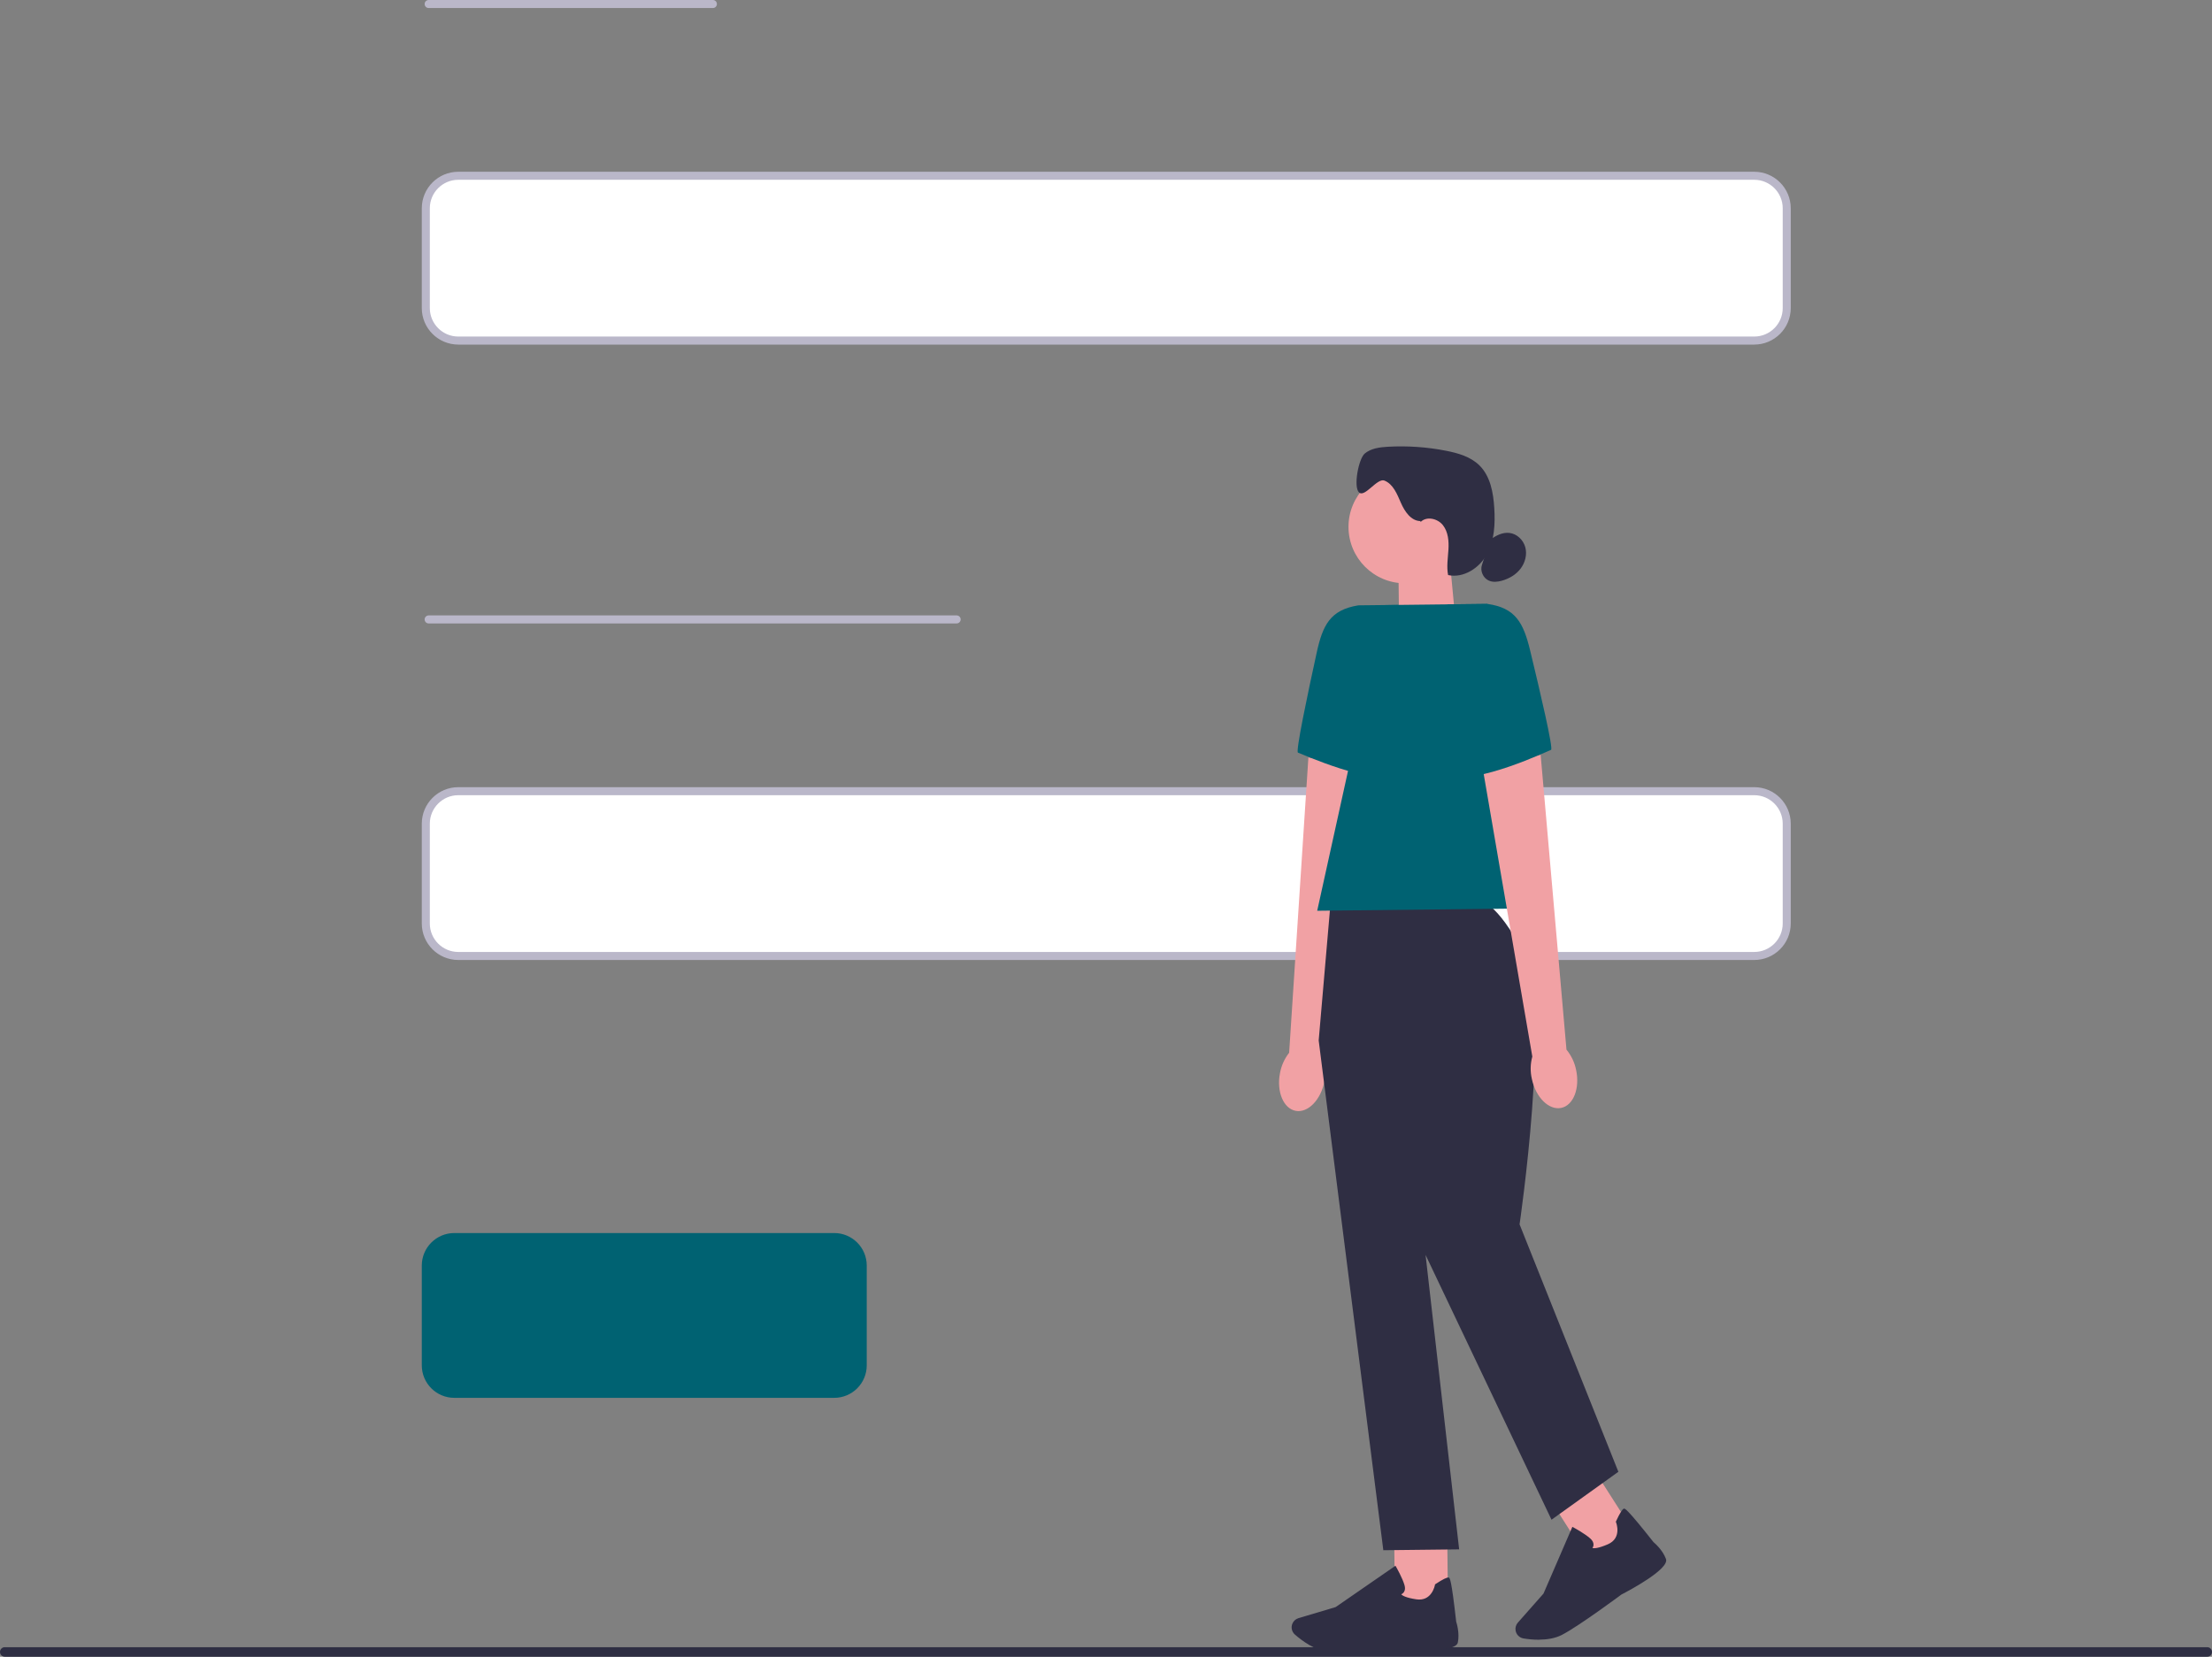 <svg xmlns="http://www.w3.org/2000/svg" xmlns:xlink="http://www.w3.org/1999/xlink" width="550.6" height="412.445"
     viewBox="0 0 550.6 412.445" role="img" artist="Katerina Limpitsouni" source="https://undraw.co/">
    <rect x="0" y="0" width="550.6" height="412.445" fill="#808080" stroke="none"/>
    <path d="m550.6,411.255c0,.66-.53,1.19-1.19,1.19H1.19c-.66,0-1.19-.53-1.19-1.19s.53-1.19,1.19-1.19h548.22c.66,0,1.19.53,1.19,1.19Z"
          fill="#2e2e43" stroke-width="0"/>
    <path d="m436.659,84.784H114.076c-4.459,0-8.086-3.627-8.086-8.086v-24.853c0-4.459,3.627-8.086,8.086-8.086h322.583c4.459,0,8.086,3.627,8.086,8.086v24.853c0,4.459-3.627,8.086-8.086,8.086Z"
          fill="#fff" stroke="#bab7c9" stroke-linecap="round" stroke-linejoin="round" stroke-width="2"/>
    <path d="m436.659,237.99H114.076c-4.459,0-8.086-3.627-8.086-8.086v-24.853c0-4.459,3.627-8.086,8.086-8.086h322.583c4.459,0,8.086,3.627,8.086,8.086v24.853c0,4.459-3.627,8.086-8.086,8.086Z"
          fill="#fff" stroke="#bab7c9" stroke-linecap="round" stroke-linejoin="round" stroke-width="2"/>
    <path d="m207.659,347.99h-94.583c-4.459,0-8.086-3.627-8.086-8.086v-24.853c0-4.459,3.627-8.086,8.086-8.086h94.583c4.459,0,8.086,3.627,8.086,8.086v24.853c0,4.459-3.627,8.086-8.086,8.086Z"
          fill="#006272" stroke-width="0"/>
    <line x1="106.698" y1="1" x2="177.448" y2="1" fill="none" stroke="#bab7c9" stroke-linecap="round"
          stroke-linejoin="round" stroke-width="2"/>
    <line x1="106.698" y1="154.206" x2="238.123" y2="154.206" fill="none" stroke="#bab7c9"
          stroke-linecap="round" stroke-linejoin="round" stroke-width="2"/>
    <rect x="390.511" y="369.323" width="13.204" height="18.73"
          transform="translate(-141.443 273.52) rotate(-32.59)" fill="#f1a1a4" stroke-width="0"/>
    <polygon
            points="362.348 155.102 348.294 159.901 348.073 139.608 360.863 139.465 362.348 155.102"
            fill="#f1a1a4" stroke-width="0"/>
    <circle cx="349.714" cy="131.157" r="14.054" fill="#f1a1a4" stroke-width="0"/>
    <path d="m353.56,129.724c-2.348-.045-3.924-2.4-4.864-4.566-.94-2.153-1.907-4.644-4.092-5.519-1.79-.713-4.877,4.267-6.304,2.97-1.485-1.355-.13-8.438,1.42-9.715s3.677-1.55,5.675-1.673c4.897-.279,9.819.058,14.631,1.012,2.97.584,6.044,1.485,8.204,3.606,2.743,2.691,3.483,6.79,3.716,10.623.246,3.924.058,8.036-1.809,11.499-1.874,3.457-5.837,6.032-9.683,5.201-.409-2.082-.045-4.216.084-6.343.13-2.114-.058-4.397-1.368-6.07s-4.073-2.309-5.558-.798"
          fill="#2f2e43" stroke-width="0"/>
    <path d="m370.902,134.4c1.394-1.044,3.061-1.926,4.793-1.732,1.874.201,3.47,1.732,3.969,3.548s-.019,3.826-1.154,5.331-2.841,2.503-4.657,3.016c-1.051.298-2.199.422-3.21,0-1.485-.623-2.302-2.497-1.738-4.008"
          fill="#2f2e43" stroke-width="0"/>
    <path id="uuid-31bdf68e-d938-48b7-86ad-7ba8e8b265d3-91-89-41-216"
          d="m318.603,267.171c-.882,4.624.876,8.827,3.937,9.378,3.055.551,6.252-2.756,7.141-7.38.383-1.842.298-3.749-.246-5.558l10.811-72.482-14.566-2.568-4.793,73.52c-1.174,1.505-1.959,3.249-2.283,5.111h0v-.019h-0Z"
          fill="#f1a1a4" stroke-width="0"/>
    <path d="m348.034,150.588l-9.923.11c-7.004,1.135-8.866,4.903-10.377,11.83-2.315,10.565-5.273,24.645-4.65,24.839.992.324,17.965,8.081,26.558,6.161l-1.602-42.94h-.006Z"
          fill="#006272" stroke-width="0"/>
    <rect x="347.122" y="381.034" width="13.204" height="18.73"
          transform="translate(-4.339 3.975) rotate(-.64)" fill="#f1a1a4" stroke-width="0"/>
    <path d="m334.46,411.324c-1.394.019-2.62,0-3.554-.078-3.515-.279-6.881-2.834-8.587-4.326-.765-.668-1.018-1.758-.636-2.691h0c.272-.668.83-1.18,1.531-1.394l9.242-2.75,14.897-10.292.169.298c.065.11,1.569,2.75,2.082,4.54.195.681.156,1.245-.13,1.686-.195.305-.467.486-.687.597.272.279,1.128.85,3.762,1.239,3.826.571,4.598-3.411,4.624-3.58l.026-.136.11-.078c1.809-1.2,2.918-1.738,3.308-1.628.246.065.642.188,1.848,10.98.11.337.901,2.815.409,5.201-.532,2.594-11.849,1.822-14.106,1.647-.065.006-8.522.707-14.32.765h.019-.006v0Z"
          fill="#2f2e43" stroke-width="0"/>
    <path d="m383.212,408.211c-1.55.019-2.977-.156-3.995-.324-.999-.169-1.79-.953-1.959-1.952h0c-.13-.72.084-1.44.558-1.985l6.382-7.225,7.186-16.616.305.162c.11.058,2.782,1.505,4.17,2.75.525.473.791.973.791,1.505,0,.363-.136.662-.272.863.383.091,1.407.117,3.846-.94,3.548-1.544,2.095-5.331,2.03-5.48l-.052-.13.058-.117c.901-1.972,1.563-3.022,1.946-3.139.246-.065.642-.188,7.38,8.334.272.227,2.257,1.907,3.1,4.19.914,2.484-9.08,7.815-11.103,8.859-.058.052-10.507,7.815-14.8,10.04-1.706.882-3.736,1.174-5.584,1.187l.019.019h-.006v0Z"
          fill="#2f2e43" stroke-width="0"/>
    <path d="m368.178,224.185l-36.967.409-2.97,34.425,16.09,126.908,18.873-.214-8.36-73.305,31.351,65.925,16.642-11.933-24.593-61.599s7.945-53.985,1.083-67.332c-6.855-13.347-11.142-13.302-11.142-13.302v.019h-.006v0Z"
          fill="#2f2e43" stroke-width="0"/>
    <polygon
            points="386.584 226.079 327.871 226.734 344.642 150.633 370.228 150.341 386.584 226.079"
            fill="#006272" stroke-width="0"/>
    <path id="uuid-0d1d7be6-7e67-43a2-9b15-a4bbed67d7bc-92-90-42-217"
          d="m392.317,266.354c.986,4.611-.681,8.846-3.723,9.462-3.048.623-6.317-2.614-7.296-7.225-.422-1.835-.383-3.742.117-5.565l-12.426-72.229,14.502-2.893,6.427,73.403c1.206,1.479,2.03,3.21,2.4,5.059h0v-.013Z"
          fill="#f1a1a4" stroke-width="0"/>
    <path d="m360.311,150.452l9.923-.11c7.024.986,8.969,4.708,10.643,11.603,2.549,10.513,5.811,24.515,5.201,24.729-.992.337-17.777,8.47-26.409,6.745l.655-42.966h-.013Z"
          fill="#006272" stroke-width="0"/>
</svg>